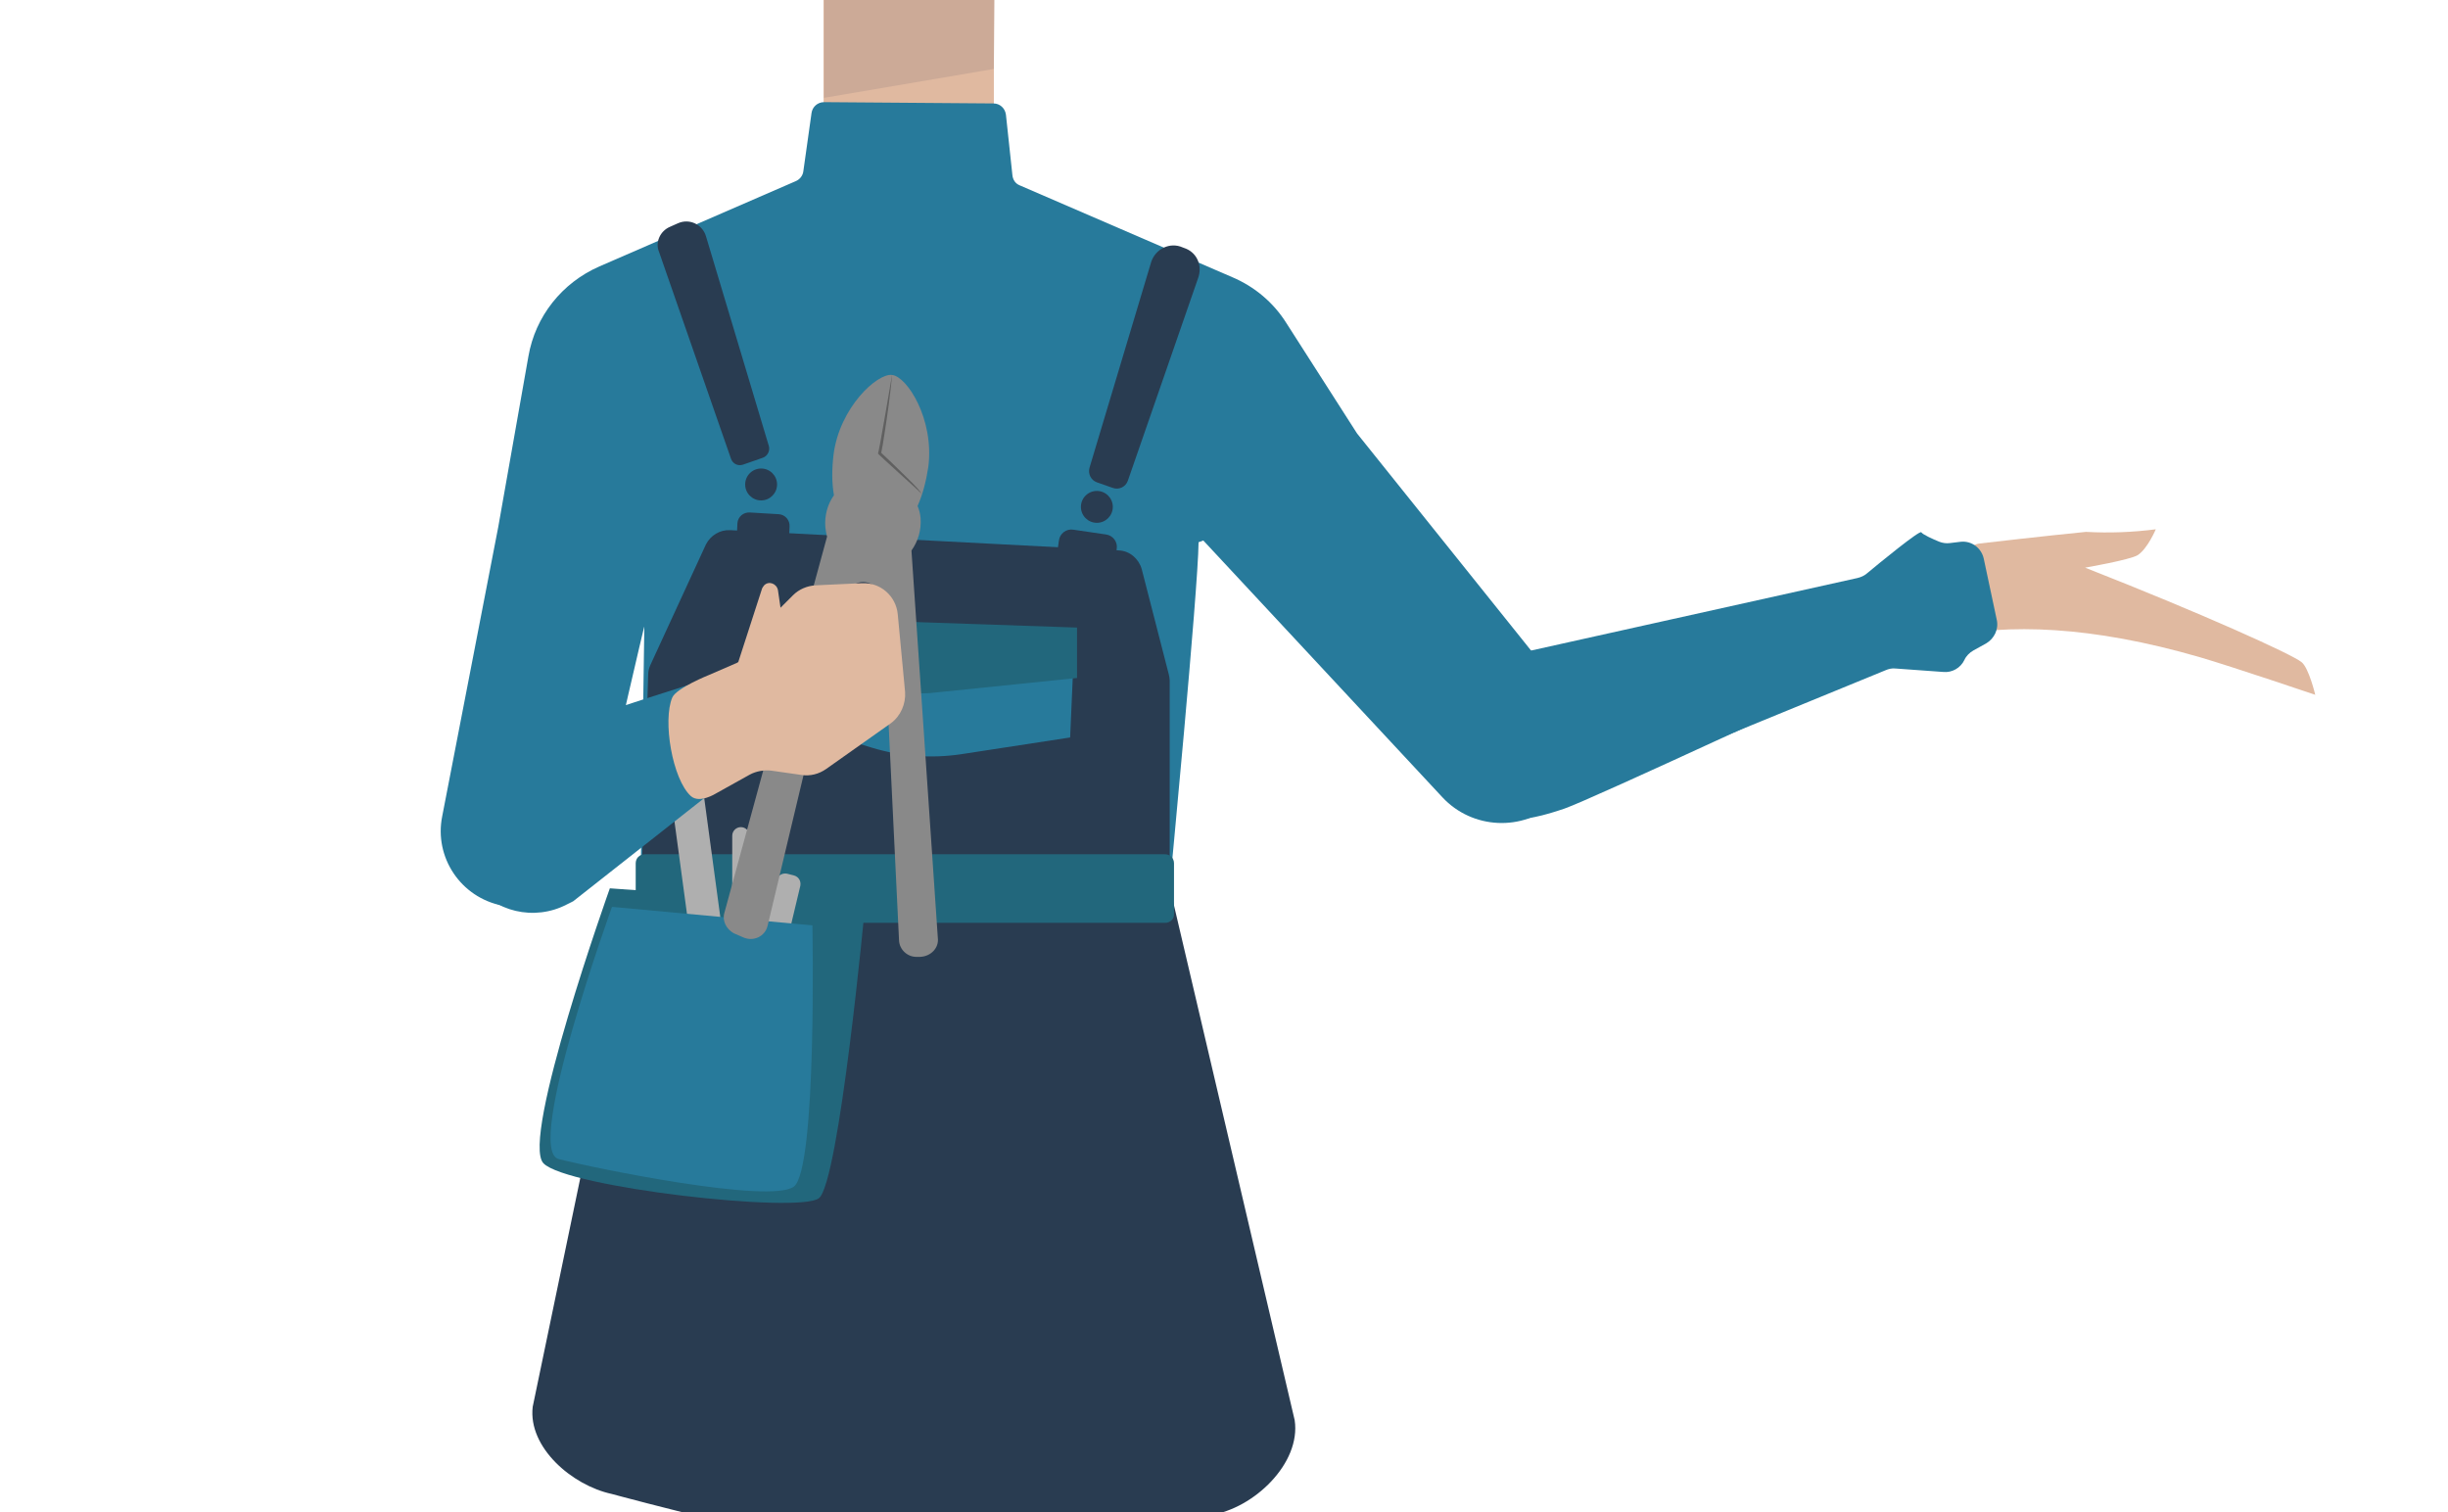 <?xml version="1.0" encoding="utf-8"?>
<!-- Generator: Adobe Illustrator 26.0.3, SVG Export Plug-In . SVG Version: 6.00 Build 0)  -->
<svg version="1.1" id="Layer_1" xmlns="http://www.w3.org/2000/svg" xmlns:xlink="http://www.w3.org/1999/xlink" x="0px" y="0px"
	 viewBox="0 0 568 350.8" style="enable-background:new 0 0 568 350.8;" xml:space="preserve">
<style type="text/css">
	.st0{fill:#375D63;}
	.st1{fill:#E0B9A0;}
	.st2{fill:#277A9B;}
	.st3{fill:#293C51;}
	.st4{fill:#295446;}
	.st5{fill:#22677C;}
	.st6{fill:#AFAFAF;}
	.st7{fill:#CCAA97;}
	.st8{fill:#898989;}
	.st9{fill:#606060;}
</style>
<g id="Calque_1">
	<path class="st0" d="M285,306.6c-23.3,2.5-44.5,10-69.8,18.3c0,0-11.5,0.5-10.8-0.1l-70.8-16.6l5.9-58.4
		c1.1-10.7,10.1-18.8,20.8-18.8h99.9c11,0,20.1,8.5,20.8,19.4L285,306.6z"/>
</g>
<rect x="191.1" y="-10.7" class="st1" width="39.5" height="47.4"/>
<path class="st2" d="M271.4,205.8c0-0.1,6.6-68.9,6.7-80c0.9-0.3,0.3-0.1,1.1-0.4l55.5,59.6c6.9,7.4,18.6,8,26.2,1.2
	c7.4-6.6,8.3-17.8,2.1-25.6l-48.1-60c-0.1-0.1-0.1-0.2-0.2-0.3L298.5,75c-3-4.8-7.4-8.5-12.6-10.7L236.6,43c-1-0.4-1.6-1.3-1.7-2.4
	l-1.5-14c-0.2-1.5-1.4-2.6-2.9-2.6l-39.3-0.3c-1.5,0-2.7,1.1-2.9,2.5l-1.9,13.5c-0.1,1-0.8,1.9-1.7,2.3l-45.6,19.8
	c-8.7,3.8-14.9,11.6-16.5,20.9l-7,39.6l-13,67.1c-1.9,9.5,4.3,18.8,13.9,20.7c9.6,1.9,18.8-4.3,20.7-13.9c0-0.1,0.1-0.3,0.1-0.4
	l4.6-17.7c0.1-0.6,7.6-33.2,7.6-32.7c0,0-0.9,61.2-0.9,61.3"/>
<path class="st3" d="M148.5,206.7l-24.9,119.7c-1.1,9.4,9.1,18.2,18.3,20.2c0,0,50.5,13.7,67.8,14.4c17.9,0.7,71-9.5,71-9.5
	c0.1,0,0.2,0,0.2,0c10-1.5,21-12,19.5-22l-29-123.7"/>
<path class="st2" d="M339.2,182.4c4,10.5,14.8,8.3,23.8,5.2c6.4-2.2,66.3-30.2,82.7-37.6c9.3-4.2,14.3-6.1,12.3-11.9
	c-1.8-5.2-17.2-1.8-21.3-1.3c-38.3,4.3-53.2,8.8-85.9,16.9C332.5,158.3,338,178.8,339.2,182.4z"/>
<path class="st1" d="M484,123.4c5.4,0.3,10.8,0.1,16.2-0.6c0,0-1.9,4.5-4.2,6c-1.8,1.1-12.2,2.9-12.2,2.9l0,0
	c27,10.6,47.8,20,50.2,21.9c1.7,1.3,3.2,7.6,3.2,7.6s-19.2-6.5-26.7-8.7c-25.5-7.4-44.7-7.8-59.2-4.7c-2.6,0.5-9.4-11.8-4.2-13.4
	c1.8-0.6,9-8,12.2-8.3C472.2,124.6,483.7,123.4,484,123.4z"/>
<path class="st2" d="M460.3,129.7l3,14.1c0.5,2.2-0.6,4.4-2.5,5.5l-2.9,1.6c-0.9,0.5-1.7,1.3-2.1,2.2l0,0c-0.9,1.9-2.9,3-4.9,2.8
	l-11.1-0.8c-0.8-0.1-1.6,0.1-2.3,0.4l-77.3,31.7c-0.3,0.1-0.6,0.2-0.9,0.3l-8.1,1.6c-9.2,1.8-18.4-3.7-21-12.8l0,0
	c-2.8-9.6,2.7-19.7,12.4-22.5c0.4-0.1,0.7-0.2,1.1-0.3l87.3-19.4c0.8-0.2,1.5-0.5,2.1-1c3-2.5,12.4-10.2,12.7-9.6
	c0.3,0.5,2.7,1.6,4.2,2.2c0.8,0.3,1.6,0.4,2.4,0.3l2.5-0.3C457.5,125.4,459.8,127.2,460.3,129.7z"/>
<path class="st3" d="M155.5,52.6l1.8-0.8c2.7-1.2,5.7,0.3,6.5,3l14.6,48.7c0.3,1.1-0.3,2.3-1.4,2.7l-4.6,1.6
	c-1.2,0.4-2.4-0.2-2.8-1.4l-16.7-48C152,56.3,153.1,53.6,155.5,52.6z"/>
<path class="st3" d="M275.2,57.7l-0.8-0.3c-2.9-1.3-6.3,0.3-7.3,3.4l-14.3,47.7c-0.4,1.4,0.3,2.9,1.7,3.4l3.7,1.3
	c1.4,0.5,3-0.2,3.5-1.7l16.3-47C279,61.7,277.8,58.8,275.2,57.7z"/>
<circle class="st3" cx="176.6" cy="112.4" r="3.7"/>
<circle class="st3" cx="254.5" cy="117.6" r="3.7"/>
<path class="st3" d="M169.4,123l90.2,4.7c2.5,0.1,4.6,1.9,5.3,4.3l6.3,24.5c0.1,0.5,0.2,0.9,0.2,1.4v47.3H148.8l1.6-48.7
	c0-0.8,0.2-1.5,0.5-2.2l12.9-28C164.9,124.2,167,122.9,169.4,123z"/>
<path class="st4" d="M148.8,205.3"/>
<path class="st3" d="M180.2,126.9l-6.7-0.4c-1.5-0.1-2.6-1.4-2.5-2.9l0.1-2.2c0.1-1.5,1.4-2.6,2.9-2.5l6.7,0.4
	c1.5,0.1,2.6,1.4,2.5,2.9l-0.1,2.2C183,125.9,181.6,127,180.2,126.9z"/>
<path class="st3" d="M255.2,133.4l-7.5-1.1c-1.6-0.2-2.8-1.7-2.5-3.4l0.5-3.5c0.2-1.6,1.7-2.8,3.4-2.5l7.5,1.1
	c1.6,0.2,2.8,1.7,2.5,3.4l-0.5,3.5C258.4,132.5,256.9,133.6,255.2,133.4z"/>
<path class="st2" d="M179.4,143.4l-1.9,22.5l24.9,7.6c6.6,2,13.7,2.5,20.5,1.5l25.4-3.9l1-22.9L179.4,143.4z"/>
<path class="st5" d="M179.4,143.2l-2.3,11.1l34.4,6.3c1.4,0.3,2.9,0.3,4.3,0.2l34.1-3.5v-11.7L179.4,143.2z"/>
<path class="st5" d="M270.4,214.1H149.6c-1.2,0-2.1-0.9-2.1-2.1v-11.7c0-1.2,0.9-2.1,2.1-2.1h120.7c1.2,0,2.1,0.9,2.1,2.1V212
	C272.5,213.2,271.5,214.1,270.4,214.1z"/>
<path class="st5" d="M141.5,206.1c0,0-20.8,58.2-15.4,63.8c5.4,5.6,59.2,11.7,63.9,8.1c4.7-3.6,10.7-67.7,10.7-67.7L141.5,206.1z"/>
<path class="st6" d="M167.6,231l-3.6,0.5c-1.1,0.1-2.1-0.6-2.2-1.7l-6.1-45.1c-0.1-1.1,0.6-2.1,1.7-2.2l3.6-0.5
	c1.1-0.1,2.1,0.6,2.2,1.7l6.1,45.1C169.5,229.9,168.8,230.9,167.6,231z"/>
<path class="st6" d="M171.9,231.5L171.9,231.5c-1.1,0-2-0.9-2-2v-35.6c0-1.1,0.9-2,2-2l0,0c1.1,0,2,0.9,2,2v35.6
	C173.9,230.6,173,231.5,171.9,231.5z"/>
<path class="st6" d="M177.5,231.3l-1.6-0.4c-1.1-0.3-1.7-1.3-1.5-2.4l5.8-24.3c0.3-1.1,1.3-1.7,2.4-1.5l1.6,0.4
	c1.1,0.3,1.7,1.3,1.5,2.4l-5.8,24.3C179.5,230.9,178.5,231.6,177.5,231.3z"/>
<path class="st2" d="M142,210.4c0,0-20.4,56.4-12.4,58.5c8.1,2.1,49.1,10.5,54.6,6.4c5.4-4.1,4.3-60.6,4.3-60.6L142,210.4z"/>
<polygon class="st7" points="191.2,-10.7 230.8,-10.7 230.6,16 191.2,22.7 "/>
<g>
	<path class="st8" d="M217.6,217.6l-6.1-89.6c0-0.1,0-0.2,0-0.3c1.5-2.1,2.3-4.7,2.1-7.5c-0.1-1-0.3-1.9-0.7-2.8
		c1.2-2.7,2-5.8,2.5-9.1c1.4-11-4.9-20.9-8.4-21.3c-3.4-0.5-12.2,7.5-13.6,18.5c-0.4,3.4-0.4,6.6,0.1,9.4c-1.5,2.1-2.2,4.7-2,7.4
		c0.1,0.8,0.2,1.5,0.4,2.2l-23.8,87.2c-0.6,1.9,0.4,3.8,2.1,4.8l2.3,1c2.3,1,5-0.2,5.6-2.7l18.3-76.7c0.7-3.1,4.6-4.1,6.8-1.8
		l0.6,0.6c0.6,0.7,1,1.6,1,2.6l3.8,78.7c0.1,2.1,1.9,3.8,4,3.8h0.9C216,221.9,217.9,219.9,217.6,217.6z"/>
	<g>
		<path class="st9" d="M207,86.9c-0.4,4.5-1.1,9.5-1.8,13.9c-0.2,1.5-0.5,3.1-0.8,4.6l-0.2-0.6c1.5,1.4,3.6,3.4,5,4.8
			c1.6,1.6,3.5,3.3,4.7,5c0-0.1-10.3-9.3-10.2-9.4C203.9,105.4,207,86.7,207,86.9L207,86.9z"/>
	</g>
</g>
<g>
	<path class="st2" d="M133,209.1l72.4-57l-31.1,2.2c0,0-48.3,15.1-50.4,16.8s-11.8,9.2-11.8,9.2l-1.2,1.3c-5.8,6.4-6.3,16-1.3,23
		l0,0c5,7,14.4,9.2,22,5.2L133,209.1z"/>
	<path class="st1" d="M210,160.5l-1.7-18c-0.4-4.2-4-7.4-8.3-7.2l-10.7,0.5c-2,0.1-3.9,0.9-5.3,2.3l-2.9,2.9l-0.6-4.1
		c-0.3-1.5-2.1-2.2-3.2-1.1c-0.2,0.3-0.4,0.5-0.5,0.8l-5.5,17c-0.3,0.2-0.5,0.3-0.8,0.4l-6,2.6c0,0-7.5,3-8.5,5.2
		c-2.3,5.3,0,19,4.3,22.9c2,1.8,5.8-0.6,5.8-0.6l7.9-4.4c1.5-0.8,3.3-1.1,5-0.9l7,1c2,0.3,4-0.2,5.7-1.4l15-10.6
		C209,166.1,210.2,163.3,210,160.5z"/>
</g>
</svg>
